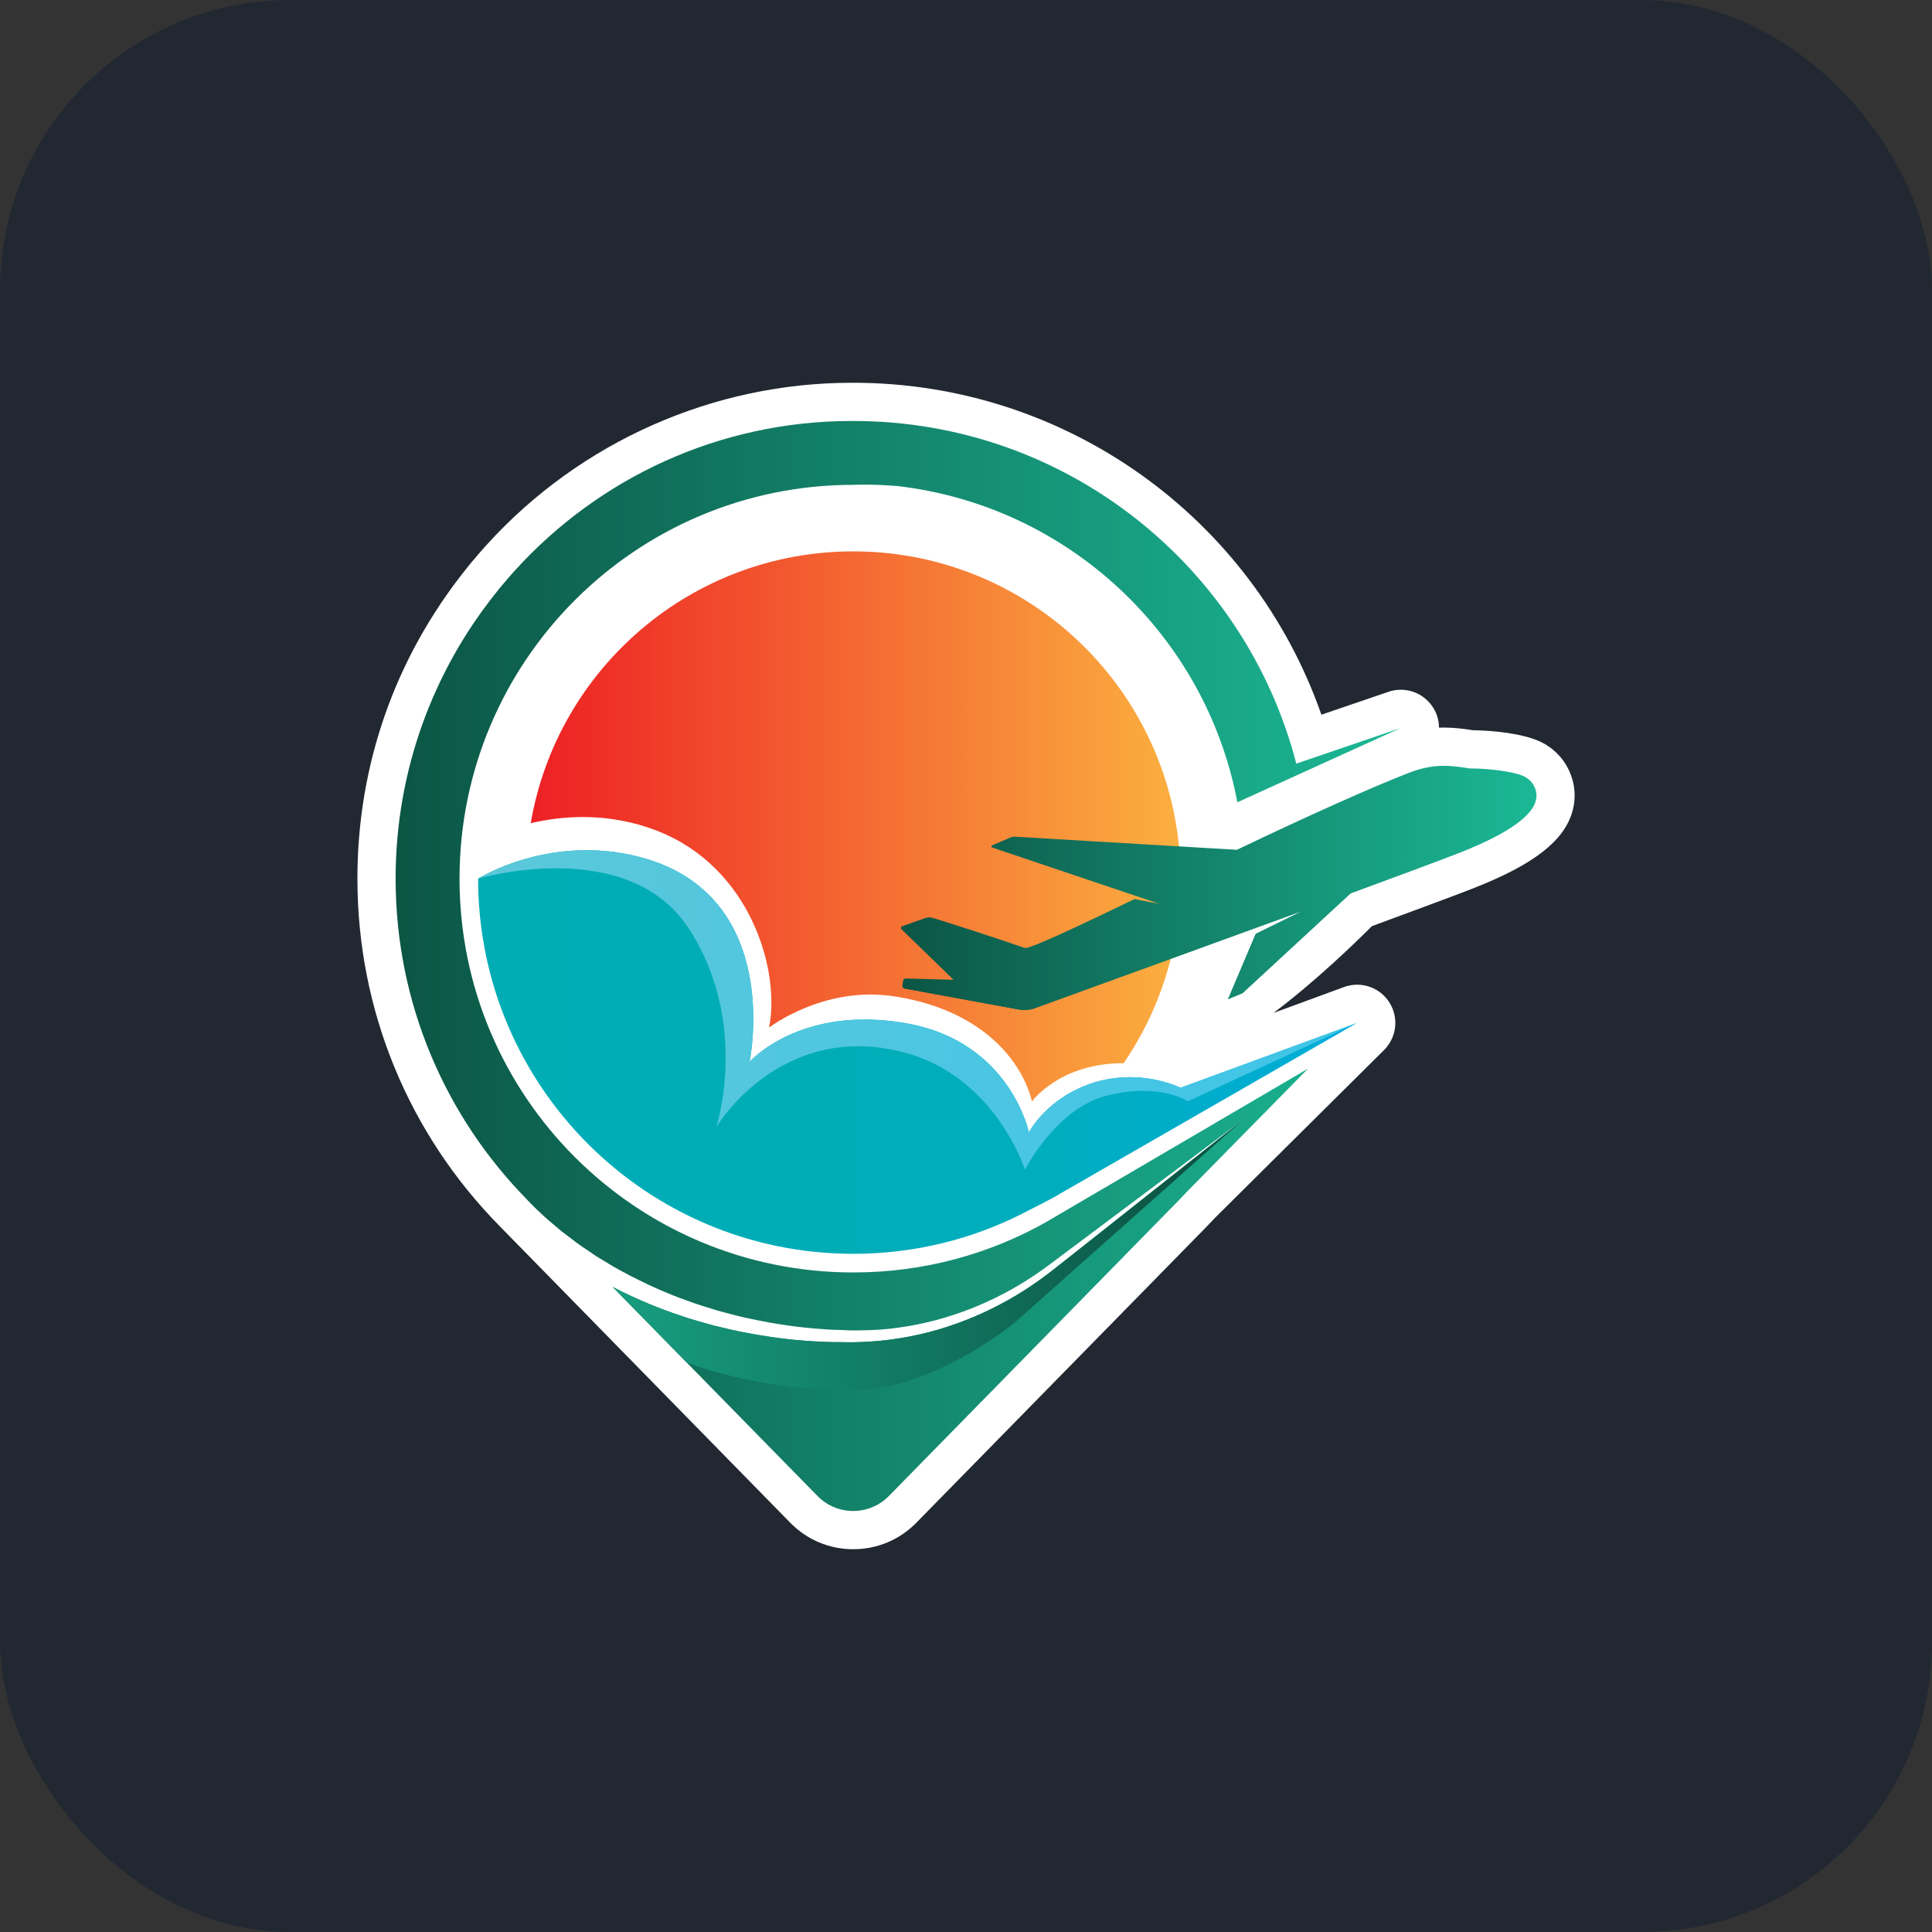 <svg xmlns="http://www.w3.org/2000/svg" version="1.1" xmlns:xlink="http://www.w3.org/1999/xlink" xmlns:svgjs="http://svgjs.dev/svgjs" width="1000" height="1000"><rect width="100%" height="100%" fill="#333333" stroke="none"/><g clip-path="url(#SvgjsClipPath1065)"><rect width="1000" height="1000" fill="#222831"></rect><g transform="matrix(1.4,0,0,1.4,150,150)"><svg xmlns="http://www.w3.org/2000/svg" version="1.1" xmlns:xlink="http://www.w3.org/1999/xlink" xmlns:svgjs="http://svgjs.dev/svgjs" width="500" height="500"><svg xmlns="http://www.w3.org/2000/svg" xmlns:xlink="http://www.w3.org/1999/xlink" viewBox="0 0 500 500"><defs><style>.cls-1{fill:url(#linear-gradient-2);}.cls-2{fill:#222831;}.cls-3{fill:#fff;}.cls-4{fill:url(#linear-gradient-4);}.cls-5{fill:url(#linear-gradient-3);}.cls-6{isolation:isolate;}.cls-7{fill:url(#New_Gradient_Swatch_1-2);}.cls-8,.cls-9,.cls-10{mix-blend-mode:screen;}.cls-9{fill:url(#New_Gradient_Swatch_1-3);}.cls-11{fill:url(#linear-gradient);}.cls-12{fill:url(#New_Gradient_Swatch_1);}.cls-10{fill:url(#linear-gradient-5);}</style><linearGradient id="linear-gradient" x1="119.66" y1="319.37" x2="282.32" y2="319.37" gradientUnits="userSpaceOnUse"><stop offset="0" stop-color="#418ecc"></stop><stop offset="1" stop-color="#71cbd2"></stop></linearGradient><linearGradient id="linear-gradient-2" x1="89.09" y1="198.39" x2="329.34" y2="198.39" gradientUnits="userSpaceOnUse"><stop offset="0" stop-color="#ed2024"></stop><stop offset="1" stop-color="#fbb040"></stop></linearGradient><linearGradient id="linear-gradient-3" x1="39.14" y1="250" x2="410.74" y2="250" gradientUnits="userSpaceOnUse"><stop offset="0" stop-color="#0c5545"></stop><stop offset="1" stop-color="#1bb895"></stop></linearGradient><linearGradient id="New_Gradient_Swatch_1" x1="330.32" y1="357.04" x2="41.79" y2="357.04" gradientUnits="userSpaceOnUse"><stop offset="0" stop-color="#0c5545"></stop><stop offset="1" stop-color="#1bb895"></stop></linearGradient><linearGradient id="linear-gradient-4" x1="69.63" y1="281.81" x2="394.6" y2="281.81" gradientUnits="userSpaceOnUse"><stop offset="0" stop-color="#00adb5"></stop><stop offset=".41" stop-color="#00adb7"></stop><stop offset=".66" stop-color="#00adbf"></stop><stop offset=".87" stop-color="#00adce"></stop><stop offset="1" stop-color="#00addc"></stop></linearGradient><linearGradient id="linear-gradient-5" x1="364.44" y1="266.25" x2="-38.79" y2="266.25" gradientUnits="userSpaceOnUse"><stop offset="0" stop-color="#41c5e7"></stop><stop offset="1" stop-color="#65c9d5"></stop></linearGradient><linearGradient id="New_Gradient_Swatch_1-2" x1="225.97" y1="221.12" x2="460.89" y2="221.12" xlink:href="#New_Gradient_Swatch_1"></linearGradient><linearGradient id="New_Gradient_Swatch_1-3" x1="226.51" y1="227.67" x2="460.57" y2="227.67" xlink:href="#New_Gradient_Swatch_1"></linearGradient><clipPath id="SvgjsClipPath1065"><rect width="1000" height="1000" x="0" y="0" rx="150" ry="150"></rect></clipPath></defs><g class="cls-6"><g id="Layer_1"><rect class="cls-2" x="0" y="0" width="500" height="500"></rect><g class="cls-8"><path class="cls-3" d="M208.33,465.63c-8.82,0-17.09-3.47-23.28-9.77l-107.21-109.42c-34.06-34.49-52.84-80.22-52.84-128.73,0-42.06,13.9-81.66,40.2-114.52.24-.3.4-.5.56-.7.27-.35.54-.69.82-1.03.29-.36.57-.69.86-1.02l.38-.44c1.43-1.72,2.94-3.46,4.53-5.24.13-.15.62-.67.62-.67h0c34.5-37.95,83.64-59.72,134.84-59.72h.54c78.45,0,147.56,49.75,173.04,122.72l24.8-8.46c1.5-.51,3.04-.76,4.56-.76,4.37,0,8.6,2.03,11.32,5.67,1.85,2.47,2.78,5.4,2.81,8.34.59-.02,1.18-.03,1.78-.03,3.83,0,7.42.45,10.75.98,7.58.1,18.08,1.2,24.46,4.03,10.1,4.46,15.37,15.75,12.25,26.24-3.14,10.71-14.25,19.34-35.98,27.94-5.74,2.26-18.21,6.92-38.08,14.23-5.65,5.66-20.66,20.29-36.37,32.08l25.65-9.42c1.67-.67,3.46-1.02,5.26-1.02,5.72,0,10.88,3.45,13.06,8.75,2.18,5.29.95,11.38-3.11,15.41l-62.43,61.97s-3.18,3.35-3.23,3.4l-107.26,109.4c-6.2,6.31-14.47,9.78-23.29,9.78Z"></path></g><g class="cls-8"><path class="cls-3" d="M432.75,187.74c-3.33-1.48-11.06-2.51-17.66-2.51-7.25-1.2-12.26-1.49-19.88,1.42-4.65,1.79-11.02,4.47-18.41,7.72,9.21-13.2,15.72-22.39,15.72-22.39l-34.25,11.69c-16.72-64.6-75.36-112.32-145.2-112.32-.08,0-.15.01-.23.01s-.16-.01-.25-.01c-43.72,0-83.01,18.85-110.27,48.84-.16.18-.31.35-.48.51-1.25,1.4-2.49,2.83-3.7,4.27-.35.43-.71.83-1.05,1.24-.39.48-.76.98-1.15,1.45-20.56,25.68-32.9,58.24-32.9,93.7,0,41.08,16.52,78.28,43.27,105.36l95.04,96.99c6.44,6.55,16.97,6.55,23.41,0l95.09-96.99,2.86-3.01,55.48-55.07s-.03.01-.05.03l-57.8,21.23s-1.53-.76-4.13-1.59c-1.43-.44,4.18-10.12,12.91-23.71,19.91-10.5,46.95-38.46,46.95-38.46,16.69-6.14,30.34-11.21,36.1-13.48,17.1-6.76,23.24-12.39,24.5-16.7,1.14-3.83-1.35-7.1-3.93-8.24Z"></path></g><path class="cls-11" d="M135.54,307.25l146.77,6.22c-20.44,15.84-46.12,25.24-73.98,25.24-35.04,0-66.6-14.89-88.67-38.68l15.88,7.22Z"></path><path class="cls-1" d="M329.34,217.71c0,25.32-7.77,48.83-21.07,68.25-.67-.02-1.32-.02-1.99,0-22.37.75-31.87,14.11-31.87,14.11-4.25-16.72-20.46-34.46-51.65-38.95-25.62-3.69-45.58,11.64-45.58,11.64,4.27-20.89-6.76-59.26-41.31-72.72-17.79-6.93-34.63-5.69-46.79-2.85,9.72-57.04,59.42-100.48,119.25-100.48,66.84,0,121,54.18,121,121Z"></path><path class="cls-5" d="M280.21,344.35c-21.19,12.06-45.72,18.95-71.87,18.95-80.41,0-145.59-65.18-145.59-145.59S127.93,72.11,208.34,72.11c0,0,6.19-.37,16.25.44,63.22,7.28,114.07,55.15,125.74,116.92l60.41-27.47-38.63,13.18c-18.86-72.87-85.01-126.68-163.78-126.68-.08,0-.16,0-.25,0-.1,0-.19,0-.29,0-49.31,0-93.64,21.26-124.39,55.09-.18.19-.35.38-.53.58-1.42,1.58-2.81,3.19-4.18,4.82-.39.47-.8.92-1.18,1.4-.44.54-.86,1.1-1.29,1.64-23.2,28.96-37.1,65.69-37.1,105.67,0,46.33,18.63,88.3,48.79,118.86h-.04l2.56,2.6c.04.06.1.1.14.14.18.18.37.35.57.55.81.75,1.79,1.69,2.97,2.79,1.16,1.08,2.52,2.16,4.03,3.46.77.65,1.55,1.32,2.4,2.03.89.67,1.81,1.38,2.79,2.11.96.75,1.97,1.51,3.01,2.3,1.06.77,2.2,1.51,3.36,2.3,1.16.79,2.36,1.61,3.6,2.46,1.28.77,2.6,1.55,3.95,2.38,2.66,1.71,5.63,3.23,8.68,4.88,6.18,3.15,13.02,6.34,20.56,9.01,3.72,1.44,7.67,2.56,11.69,3.84,4.05,1.08,8.18,2.24,12.47,3.09,8.54,1.81,17.49,3.21,26.66,3.76,2.28.24,4.58.24,6.91.33l3.46.14c1.1.02,2.34-.02,3.48-.02,2.18,0,4.7-.14,6.96-.28l3.44-.3,3.44-.43c18.44-2.46,36.14-9.72,50.64-19.58,3.62-2.44,7.06-5.08,10.49-7.65,3.4-2.54,6.75-5.06,9.99-7.48,6.51-4.88,12.65-9.48,18.32-13.73,20.56-15.39,34.9-26.13,37.42-28.02-2.46,1.95-16.53,13.06-36.67,29-5.55,4.39-11.57,9.15-17.94,14.19-3.19,2.52-6.45,5.12-9.8,7.75-3.34,2.64-6.73,5.39-10.39,7.99-14.52,10.43-32.46,18.4-51.47,21.43l-3.58.53-3.62.41c-2.42.22-4.62.39-7.14.47-1.2.04-2.3.1-3.58.1l-3.54-.04c-2.38-.04-4.74.02-7.08-.16-9.42-.31-18.63-1.51-27.47-3.15-4.43-.77-8.72-1.85-12.93-2.85-4.17-1.2-8.26-2.24-12.16-3.64-7.85-2.56-15.05-5.67-21.56-8.78-1.22-.63-2.42-1.24-3.6-1.85l75.77,77.3c7.26,7.4,19.14,7.4,26.4,0l107.25-109.39,3.23-3.4,44.48-45.21s-94.62,55.46-96.19,56.35l-.1.06Z"></path><path class="cls-12" d="M351.91,307.25l-83.66,74.37s-29.91,25.2-60.44,25.2h-.04c-34.43.37-60.99-10.21-60.99-10.21l-27.41-27.96c1.18.61,2.38,1.22,3.6,1.85,6.51,3.11,13.71,6.22,21.56,8.78,3.9,1.4,7.99,2.44,12.16,3.64,4.21,1,8.5,2.09,12.93,2.85,8.83,1.63,18.04,2.83,27.47,3.15,2.34.18,4.7.12,7.08.16l3.54.04c1.28,0,2.38-.06,3.58-.1,2.52-.08,4.72-.26,7.14-.47l3.62-.41,3.58-.53c19.01-3.03,36.95-11,51.47-21.43,3.66-2.6,7.04-5.35,10.39-7.99,3.34-2.64,6.61-5.23,9.8-7.75,6.37-5.04,12.4-9.8,17.94-14.19,18.26-14.44,31.52-24.93,35.67-28.21l.73-.57v-.02l.28-.2Z"></path><path class="cls-4" d="M394.6,271.04l-109.37,62.88c-3.32,2.09-9.98,5.35-13.48,7.16l-.22.12c-18.95,9.72-40.43,15.21-63.2,15.21-76.61,0-138.71-62.09-138.71-138.71,0,0,26.38-16.7,59.77-7.99,53.59,14.03,40.57,75.75,40.57,75.75,0,0,18.63-21.23,58.04-14.26,38.37,6.77,45.25,40.33,45.25,40.33,0,0,6.65-13.02,24.1-18.45,11.47-3.54,21.66-1.59,27.31.16,2.95.92,4.66,1.79,4.66,1.79l65.26-23.98Z"></path><path class="cls-10" d="M394.6,271.04l-62.56,28.98s-10.35-7.1-30.25-2.03c-18.36,4.68-30,27.31-30,27.31,0,0-11.02-34.83-45.25-43.5-45.57-11.54-68.86,27.76-68.86,27.76,0,0,12.54-38.37-10.08-73.29-22.63-34.92-77.96-18.57-77.96-18.57,0,0,26.38-16.7,59.77-7.99,53.59,14.03,40.57,75.75,40.57,75.75,0,0,18.63-21.23,58.04-14.26,38.37,6.77,45.25,40.33,45.25,40.33,0,0,6.65-13.02,24.1-18.45,11.47-3.54,21.66-1.59,27.31.16,2.95.92,4.66,1.79,4.66,1.79l65.26-23.98Z"></path><path class="cls-7" d="M460.57,189.08c-1.44,4.86-8.36,11.19-27.64,18.83-6.49,2.56-21.9,8.28-40.73,15.21l-39.98,36.93-5.33,2.2,10.23-24.12,17.33-8.52c-7.97,2.91-88.34,32.15-98.85,35.93-1.97.75-4.09.91-6.16.53l-42.1-7.73c-.53-.12-.9-.63-.83-1.18l.08-.55.16-1.1c.08-.53.55-.9,1.04-.89l17.59.47-19.2-18.65c-.37-.37-.24-.98.24-1.16l8.56-3.01c.87-.31,1.81-.33,2.7-.08,4.78,1.5,21.15,6.65,34.12,11.16,2.12.22,18.89-7.65,40.53-18.1l9.21,1.79-61.86-20.84c-.38-.13-.41-.67-.03-.82l7.04-3c.37-.16.78-.23,1.18-.2l82.28,4.86c25.38-12.16,50.52-23.43,63.65-28.47,8.59-3.29,14.24-2.96,22.41-1.61,7.46,0,16.17,1.17,19.93,2.83,2.92,1.29,5.73,4.98,4.45,9.31Z"></path><path class="cls-9" d="M460.57,189.08c-1.44,4.86-8.36,11.19-27.64,18.83-6.49,2.56-21.9,8.28-40.73,15.21l-39.98,36.93-5.33,2.2,10.23-24.12,17.33-8.52c-7.97,2.91-88.34,32.15-98.85,35.93-1.97.75-4.09.91-6.16.53l-42.1-7.73c-.53-.12-.9-.63-.83-1.18l.08-.55s42.65,7.71,44.86,7.63c2.22-.08,169.79-63.86,169.79-63.86,0,0,15.62-5.86,19.32-11.29Z"></path></g></g></svg></svg></g></g></svg>